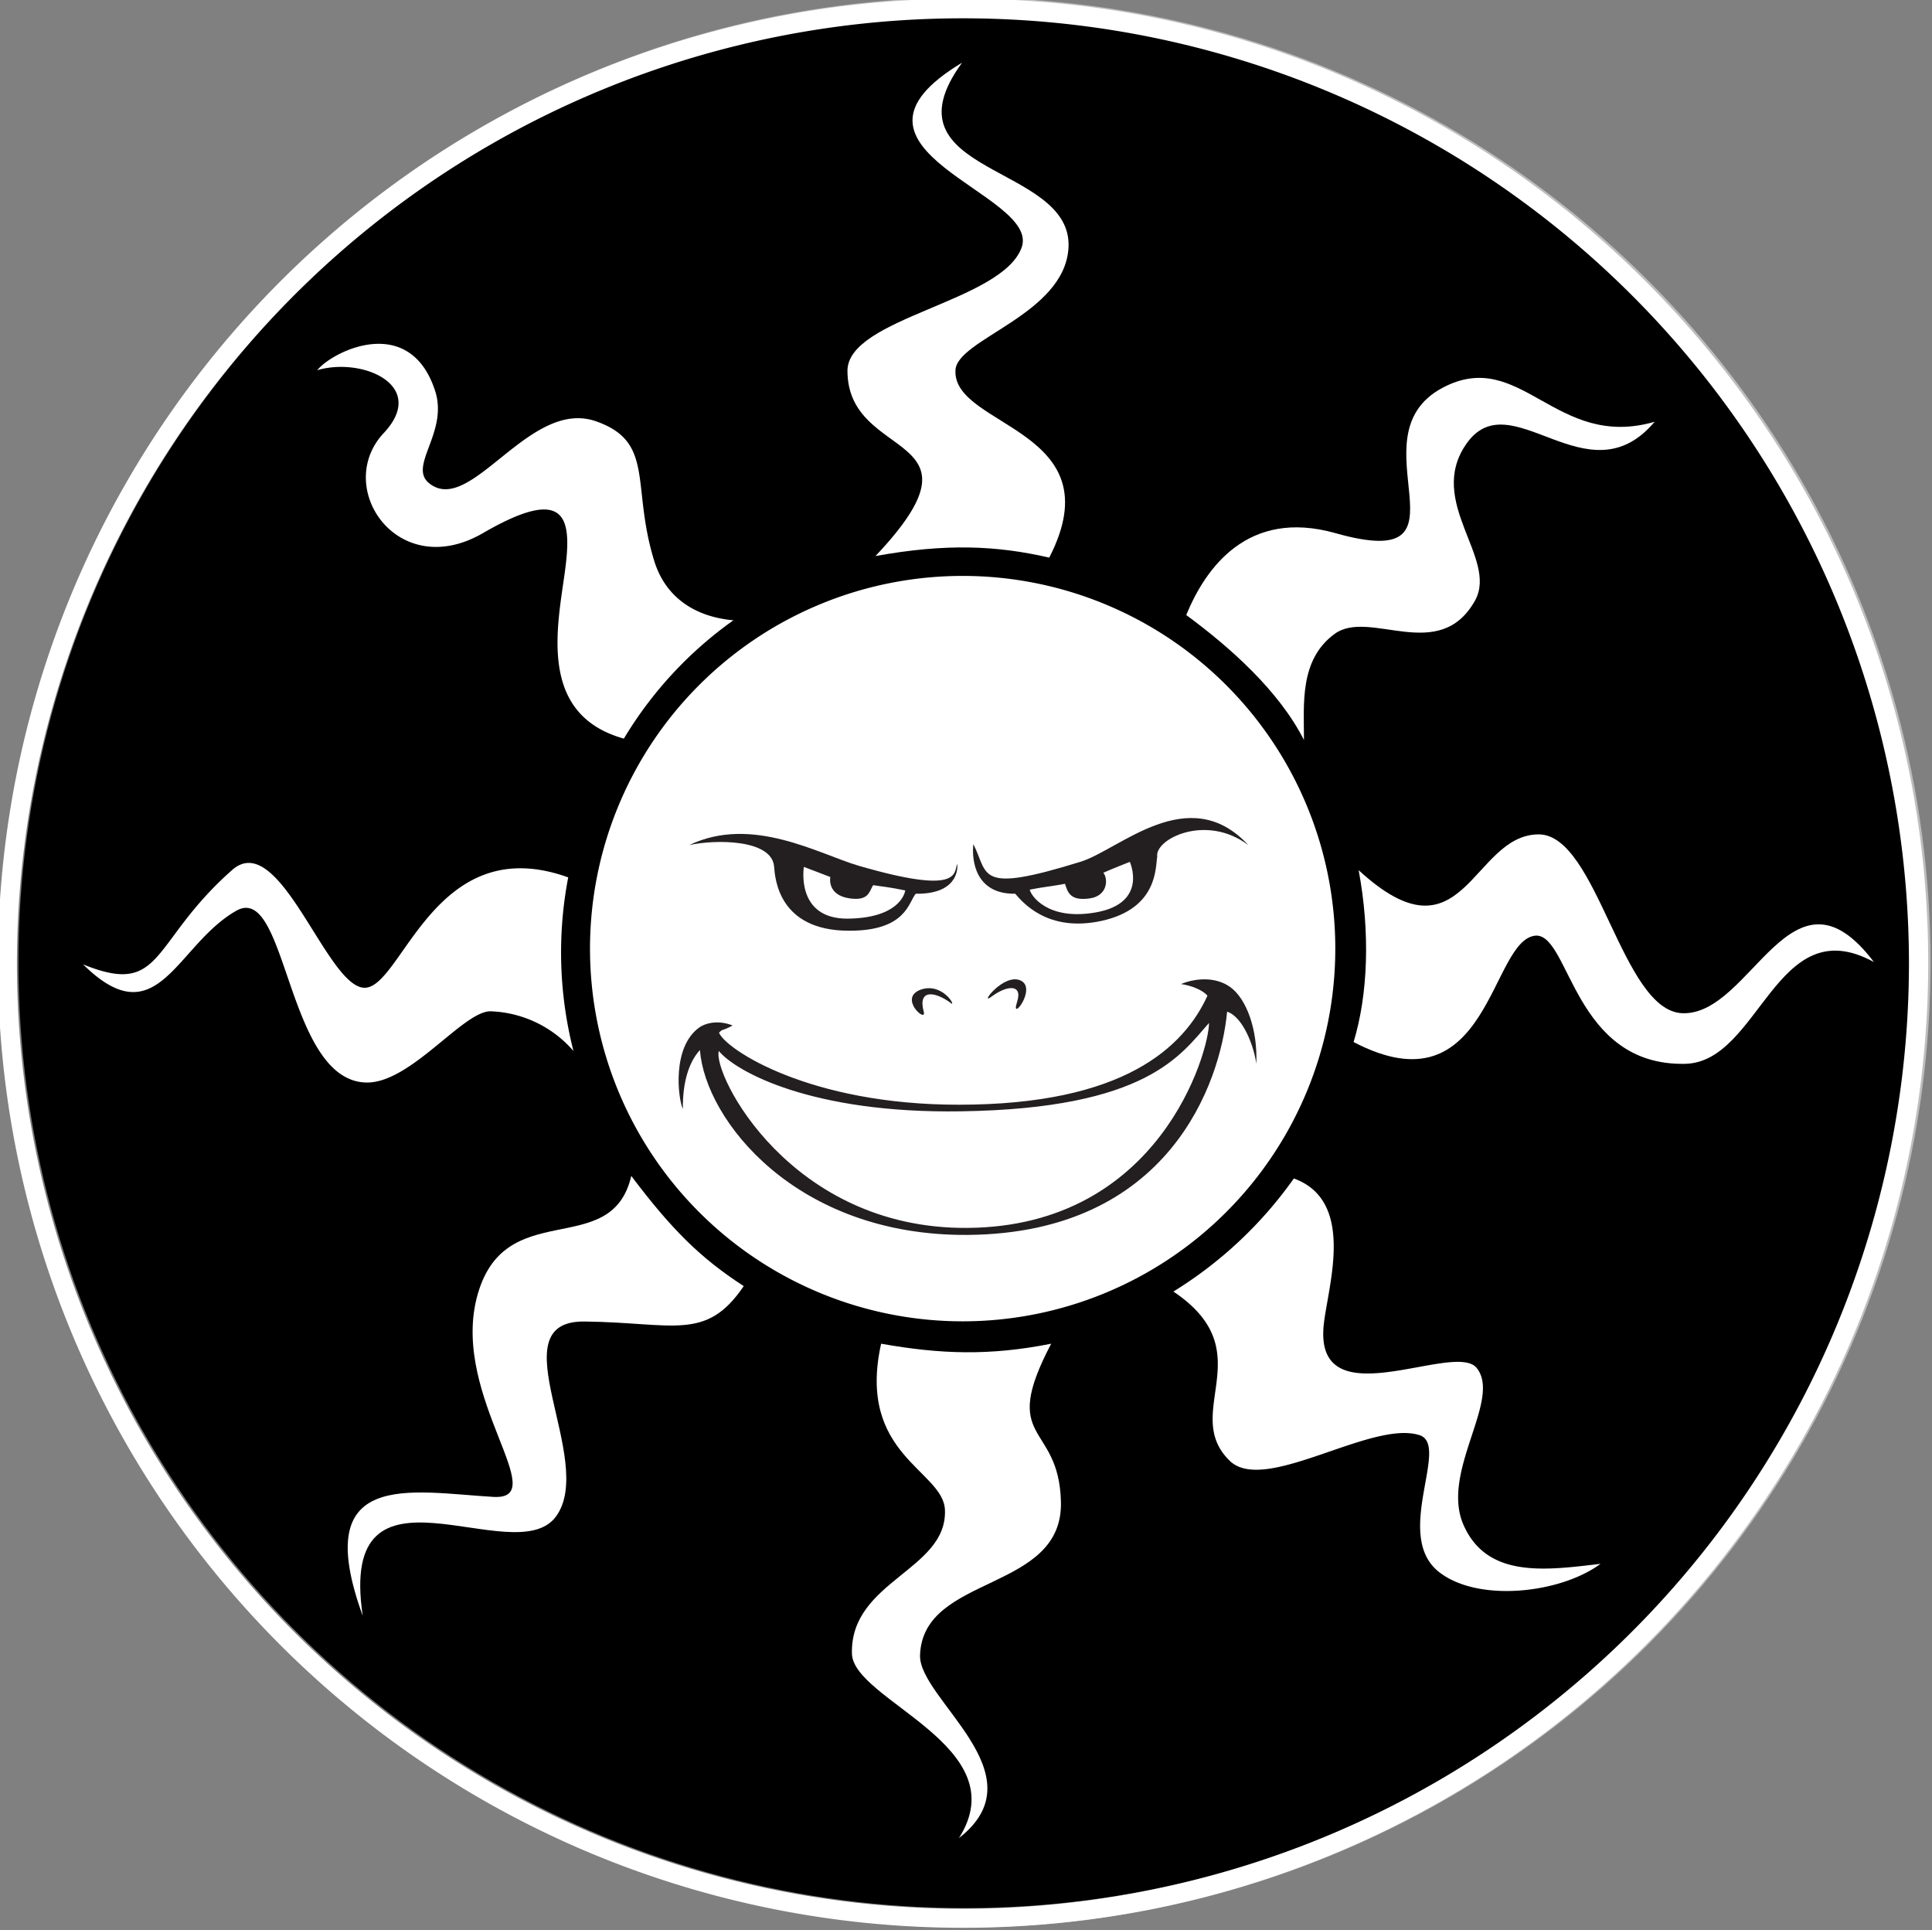 <svg xmlns="http://www.w3.org/2000/svg" xmlns:xlink="http://www.w3.org/1999/xlink" xml:space="preserve" viewBox="0 0 251.59 251.33"><rect x="0" y="0" width="251.59" height="251.33" fill="#808080" stroke="none"/><defs><clipPath id="p" clipPathUnits="userSpaceOnUse"><use xlink:href="#a" width="100%" height="100%"/></clipPath><clipPath id="o" clipPathUnits="userSpaceOnUse"><use xlink:href="#a" width="100%" height="100%"/></clipPath><clipPath id="n" clipPathUnits="userSpaceOnUse"><use xlink:href="#a" width="100%" height="100%"/></clipPath><clipPath id="m" clipPathUnits="userSpaceOnUse"><use xlink:href="#a" width="100%" height="100%"/></clipPath><clipPath id="l" clipPathUnits="userSpaceOnUse"><use xlink:href="#a" width="100%" height="100%"/></clipPath><clipPath id="k" clipPathUnits="userSpaceOnUse"><use xlink:href="#a" width="100%" height="100%"/></clipPath><clipPath id="j" clipPathUnits="userSpaceOnUse"><use xlink:href="#a" width="100%" height="100%"/></clipPath><clipPath id="i" clipPathUnits="userSpaceOnUse"><use xlink:href="#a" width="100%" height="100%"/></clipPath><clipPath id="h" clipPathUnits="userSpaceOnUse"><use xlink:href="#a" width="100%" height="100%"/></clipPath><clipPath id="g" clipPathUnits="userSpaceOnUse"><use xlink:href="#a" width="100%" height="100%"/></clipPath><clipPath id="f" clipPathUnits="userSpaceOnUse"><use xlink:href="#a" width="100%" height="100%"/></clipPath><clipPath id="e" clipPathUnits="userSpaceOnUse"><use xlink:href="#a" width="100%" height="100%"/></clipPath><clipPath id="d" clipPathUnits="userSpaceOnUse"><use xlink:href="#a" width="100%" height="100%"/></clipPath><clipPath id="c" clipPathUnits="userSpaceOnUse"><use xlink:href="#a" width="100%" height="100%"/></clipPath><clipPath id="b" clipPathUnits="userSpaceOnUse"><use xlink:href="#a" width="100%" height="100%"/></clipPath><path id="a" d="M0 0h595.28v841.89H0Z"/></defs><g transform="translate(-628.82 -1530.96) scale(1.901)"><ellipse cx="150.03" cy="135.64" stroke="#fffeff" stroke-linecap="round" stroke-linejoin="round" stroke-opacity=".49" stroke-width="2.52" rx="124.51" ry="124.39" transform="matrix(.526 0 0 .526 317.96 799.92)"/><path fill="#fff" d="M280.59 177.52c-1.02-4.42-6.6-.91-7.95-6.3-1.27-5.1 3.96-10.38.85-10.19-4.25.25-9.46 1.48-6.7-6.11-1.31 8.8 7.8 2.2 9.93 5.1 2.12 2.88-3.1 10.08 1.47 10.02 4.58-.05 6.24-1.04 8.18 1.82-2.27 1.47-3.73 2.95-5.78 5.66" clip-path="url(#b)" transform="matrix(1.333 0 0 -1.333 0 1122.52)"/><path fill="#fff" d="M316.77 189.2a19.15 19.15 0 1 0-38.3 0 19.15 19.15 0 0 0 38.3 0" clip-path="url(#c)" transform="matrix(1.333 0 0 -1.333 0 1122.52)"/><path fill="#fff" d="M293.14 209.37c6.14 6.5-1.44 4.77-1.44 9.53.03 2.72 7.93 3.52 8.95 6.32 1.02 2.8-10.57 4.99-3.06 9.5-4.23-5.8 5.7-5.17 5.47-9.5-.19-3.47-5.81-4.71-5.81-6.33-.11-2.92 8.21-3 4.82-9.6-2.69.62-5.3.74-8.93.08" clip-path="url(#d)" transform="matrix(1.333 0 0 -1.333 0 1122.52)"/><path fill="#fff" d="M309.11 206.34c.98 2.39 3.14 5.48 7.66 4.21 7.55-2.14.77 4.93 5.5 7.46 4.03 2.15 5.8-3.22 10.91-1.74-3.46-4.11-7.42 2.18-9.7-1.17-2.02-2.97 1.65-5.84.48-8-1.85-3.33-5.44-.4-7.24-1.74-1.8-1.33-1.56-3.6-1.56-5.44-1.3 2.55-3.81 4.77-6.05 6.42" clip-path="url(#e)" transform="matrix(1.333 0 0 -1.333 0 1122.52)"/><path fill="#fff" d="M317.97 193.23c5.41-4.98 5.8 1.83 9.25 1.84 3.03 0 4.26-9.1 7.4-9.19 3.56-.1 5.59 8.23 9.83 2.63-5.05 2.77-5.85-5.17-9.72-5.23-5.69-.1-5.9 6.59-7.63 6.59-2.38-.11-2.36-9.15-9.39-5.47.74 2.43.86 5.62.26 8.83" clip-path="url(#f)" transform="matrix(1.333 0 0 -1.333 0 1122.52)"/><path fill="#fff" d="M308.45 171.58c4.62-3.1.35-6.23 2.9-8.7 1.8-1.74 7.28 2.12 9.75 1.32 1.59-.51-1.39-5.15 1-7.03 2.01-1.58 6.25-1.1 8.3.42-2.8-.33-5.84-.77-7.05 2.02-1.18 2.73 2 6.44.68 8.05-1.15 1.4-8.4-2.73-7.85 2.25.22 1.98 1.65 6.32-1.54 7.48a21.2 21.2 0 0 0-6.19-5.81" clip-path="url(#g)" transform="matrix(1.333 0 0 -1.333 0 1122.52)"/><path fill="#fff" d="M293.43 168.9c-1.27-5.72 3.2-6.5 3.28-8.54.13-3.1-4.87-3.64-4.78-7.38.05-2.42 8.51-4.75 5.5-9.48 4.23 3.28-2.08 7.14-2 9.4.15 4.19 7.38 3.21 7.24 7.9-.11 4.11-3.2 2.97-.5 8.1-3.17-.63-5.7-.54-8.74 0" clip-path="url(#h)" transform="matrix(1.333 0 0 -1.333 0 1122.52)"/><path fill="#fff" d="M277.35 192.86c-6.92 2.49-8.55-5.78-10.5-5.67-1.94.1-4.34 8.2-6.77 6.05-4.24-3.74-3.5-6.54-7.66-4.85 3.84-3.79 4.77 1 7.88 2.76 2.62 1.47 2.55-8.72 6.66-8.83 2.27-.06 4.98 3.66 6.39 3.66a5.9 5.9 0 0 0 4.27-2.04 20.45 20.45 0 0 0-.27 8.92" clip-path="url(#i)" transform="matrix(1.333 0 0 -1.333 0 1122.52)"/><path fill="#fff" d="M280.21 199.99c-4.4 1.23-3.43 5.68-3.04 8.51.38 2.75.2 4.6-4.2 2.05s-7.7 2.37-5.1 5.14c2.28 2.43-1.07 3.92-3.42 3.23.82 1 4.76 2.93 6.06-1.06.7-2.16-1.44-3.89-.28-4.77 2.14-1.65 5.13 4.42 8.56 3.2 3.04-1.07 1.78-3.32 2.99-7.2.57-1.81 2.04-2.84 4.06-3.02a20.19 20.19 0 0 1-5.63-6.08" clip-path="url(#j)" transform="matrix(1.333 0 0 -1.333 0 1122.52)"/><path fill="#231f20" d="M283.57 194.52c3.23 1.55 6.68-.47 8.7-1.06 5.26-1.53 4.89-.38 5.07.1.05-.35-.06-1.57-2.13-1.54-.37-.42-.48-1.92-3.45-1.9-3.6.01-3.78 2.68-3.83 3.3-.12 1.4-3 1.4-4.36 1.1m8.12-3.78c2.53.02 2.94 1.18 2.98 1.45-.77.16-1.17.2-1.65.27-.2-.31-.21-.82-1.2-.68-1.2.17-1 1.1-1 1.1l-1.36.52s-.44-2.66 2.23-2.66" clip-path="url(#k)" transform="matrix(1.333 0 0 -1.333 0 1122.52)"/><path fill="#231f20" d="M307.62 193.92c-.1-.49.07-2.64-2.84-3.29-2.8-.62-4.09.97-4.46 1.39-2.07-.03-2.24 1.75-2.15 2.55.8-1.58.14-2.57 5.5-.91 2 .61 5.56 4.17 8.63.86-2.18 1.64-4.83.3-4.68-.6m-1.4-.26s-.92-.36-1.37-.56c.26-.33.22-1.19-.7-1.32-.99-.14-1.13.3-1.27.75-.5-.1-1.24-.18-1.81-.3.04-.28.9-1.61 3.39-1.17 2.72.48 1.75 2.6 1.75 2.6" clip-path="url(#l)" transform="matrix(1.333 0 0 -1.333 0 1122.52)"/><path fill="#231f20" d="M285.1 184.88c.35-.86 4.66-3.71 12.33-3.7 8.46 0 11.56 2.95 12.77 5.6-.22.27-.79.52-1.36.6.78.32 1.78.37 2.51-.14.86-.6 1.44-2.22 1.36-3.96-.11.87-.67 2.41-1.5 2.68-.34-3.67-3-11.37-13.3-11.47-8.87-.08-13.53 5.93-13.79 9.5-.59-.64-.89-1.69-.88-3.03-.25.56-.56 3.15.82 4.17.35.26 1.02.41 1.74.12-.64-.34-.46-.13-.7-.37m-.01-.94c-.34-1.17 3.67-9.17 12.79-9.09 9.87.08 12.4 9.05 12.4 10.53-1.43-1.6-3.14-4.4-12.75-4.54-7.67-.12-11.57 2.04-12.44 3.1" clip-path="url(#m)" transform="matrix(1.333 0 0 -1.333 0 1122.52)"/><path fill="#231f20" d="M297.02 186.4c-.81.6-1.72.74-1.4-.44.17-.62-1.33.7-.16 1.13 1.12.4 1.85-.9 1.56-.7" clip-path="url(#n)" transform="matrix(1.333 0 0 -1.333 0 1122.52)"/><path fill="#231f20" d="M299.1 186.73c.77.58 1.62.68 1.32-.26-.38-1.14 1.07.72.16 1.1-.87.37-2.14-1.33-1.48-.84" clip-path="url(#o)" transform="matrix(1.333 0 0 -1.333 0 1122.52)"/><path fill="#fff" d="M347.24 188.45a49.58 49.58 0 0 0-49.6-49.56 49.58 49.58 0 0 0-49.6 49.56 49.58 49.58 0 0 0 49.6 49.56c27.4 0 49.6-22.2 49.6-49.56M297.64 237a48.6 48.6 0 0 1-48.62-48.56 48.6 48.6 0 0 1 48.62-48.57 48.6 48.6 0 0 1 48.61 48.57A48.6 48.6 0 0 1 297.64 237" clip-path="url(#p)" transform="matrix(1.333 0 0 -1.333 0 1122.52)"/></g></svg>